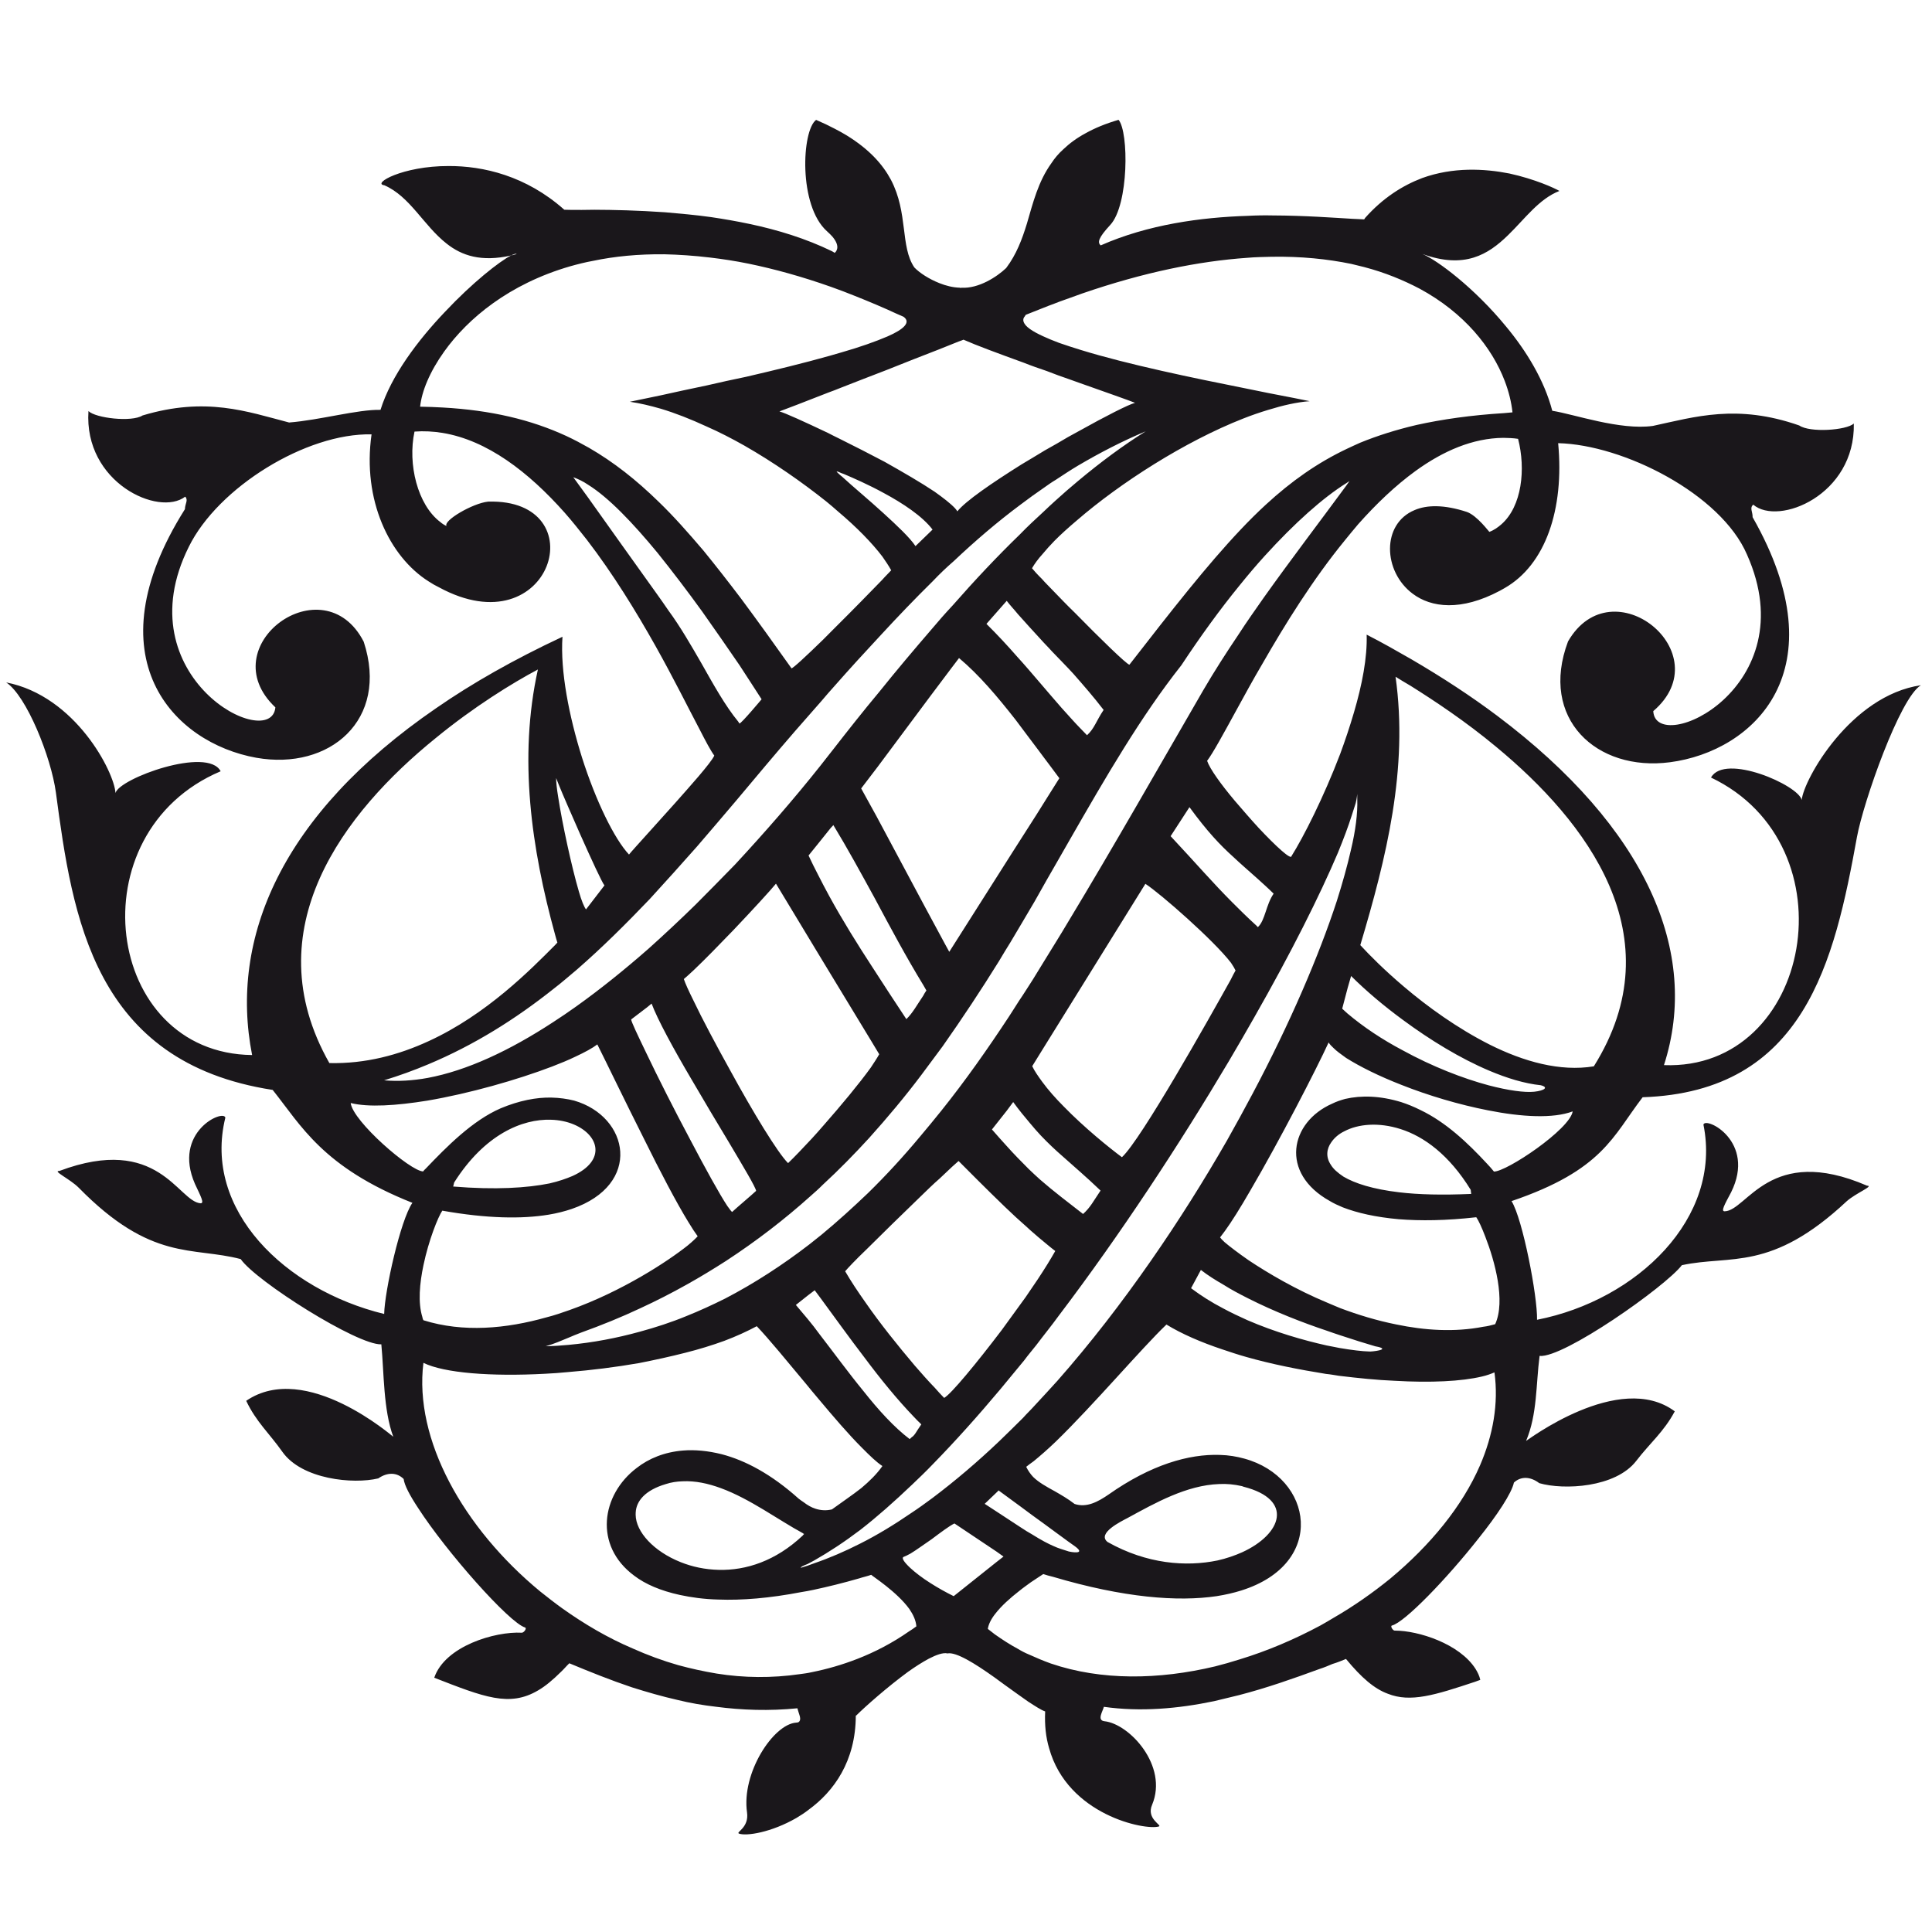 <?xml version="1.0" encoding="UTF-8" standalone="no"?>
<svg
   xmlns:dc="http://purl.org/dc/elements/1.1/"
   xmlns:cc="http://creativecommons.org/ns#"
   xmlns:rdf="http://www.w3.org/1999/02/22-rdf-syntax-ns#"
   xmlns:svg="http://www.w3.org/2000/svg"
   xmlns="http://www.w3.org/2000/svg"
   xmlns:xlink="http://www.w3.org/1999/xlink"
   xmlns:sodipodi="http://sodipodi.sourceforge.net/DTD/sodipodi-0.dtd"
   xmlns:inkscape="http://www.inkscape.org/namespaces/inkscape"
   inkscape:version="1.0 (4035a4f, 2020-05-01)"
   sodipodi:docname="Bachsiegel_glowing_bubble.svg"
   id="svg856"
   version="1.1"
   viewBox="0 -321 600 600"
   xml:space="preserve"><sodipodi:namedview
   inkscape:current-layer="svg856"
   inkscape:window-maximized="0"
   inkscape:window-y="25"
   inkscape:window-x="0"
   inkscape:cy="300"
   inkscape:cx="300.00002"
   inkscape:zoom="1.4816666"
   showgrid="false"
   id="namedview858"
   inkscape:window-height="1050"
   inkscape:window-width="1374"
   inkscape:pageshadow="2"
   inkscape:pageopacity="0"
   guidetolerance="10"
   gridtolerance="10"
   objecttolerance="10"
   borderopacity="1"
   bordercolor="#666666"
   pagecolor="#ffffff" />
  <filter
   id="blurMe">
    <feGaussianBlur
   id="feGaussianBlur833"
   stdDeviation="5" />
  </filter>
  <defs
   id="defs837">
    <path
   opacity=".936"
   d="M-.768-85.192h594.647v551.539h-594.647z"
   stroke-width="3"
   stroke="#000"
   fill-opacity="0"
   id="a" />
  <filter
   id="filter886"
   style="color-interpolation-filters:sRGB;"
   height="1.5"
   width="1.5"
   y="-0.25"
   x="-0.25"
   inkscape:menu-tooltip="Bubble effect with refraction and glow"
   inkscape:menu="Ridges"
   inkscape:label="Glowing Bubble"><feGaussianBlur
     id="feGaussianBlur862"
     result="result1"
     stdDeviation="1" /><feGaussianBlur
     id="feGaussianBlur864"
     in="result1"
     result="result6"
     stdDeviation="10" /><feComposite
     id="feComposite866"
     result="result8"
     in2="result1"
     in="result6"
     operator="atop" /><feComposite
     id="feComposite868"
     in2="result8"
     in="result6"
     result="fbSourceGraphic"
     operator="xor" /><feColorMatrix
     id="feColorMatrix870"
     values="0 0 0 -1 0 0 0 0 -1 0 0 0 0 -1 0 0 0 0 2 0 "
     in="fbSourceGraphic"
     result="fbSourceGraphicAlpha" /><feGaussianBlur
     id="feGaussianBlur872"
     stdDeviation="1"
     in="fbSourceGraphicAlpha"
     result="result0" /><feSpecularLighting
     id="feSpecularLighting876"
     in="result0"
     result="result1"
     lighting-color="rgb(255,255,255)"
     surfaceScale="-2"
     specularConstant="1.5"
     specularExponent="35"><feDistantLight
       id="feDistantLight874"
       elevation="60"
       azimuth="230" /></feSpecularLighting><feComposite
     id="feComposite878"
     in2="fbSourceGraphicAlpha"
     in="result1"
     result="result2"
     operator="in" /><feComposite
     id="feComposite880"
     in2="result2"
     in="fbSourceGraphic"
     result="result4"
     operator="arithmetic"
     k2="1"
     k3="1" /><feComposite
     id="feComposite882"
     result="result91"
     in2="result4"
     in="result9"
     operator="atop" /><feBlend
     id="feBlend884"
     in2="result91"
     mode="multiply" /></filter><filter
   id="filter912"
   style="color-interpolation-filters:sRGB;"
   height="1.5"
   width="1.5"
   y="-0.25"
   x="-0.25"
   inkscape:menu-tooltip="Bubble effect with refraction and glow"
   inkscape:menu="Ridges"
   inkscape:label="Glowing Bubble"><feGaussianBlur
     id="feGaussianBlur888"
     result="result1"
     stdDeviation="1" /><feGaussianBlur
     id="feGaussianBlur890"
     in="result1"
     result="result6"
     stdDeviation="10" /><feComposite
     id="feComposite892"
     result="result8"
     in2="result1"
     in="result6"
     operator="atop" /><feComposite
     id="feComposite894"
     in2="result8"
     in="result6"
     result="fbSourceGraphic"
     operator="xor" /><feColorMatrix
     id="feColorMatrix896"
     values="0 0 0 -1 0 0 0 0 -1 0 0 0 0 -1 0 0 0 0 2 0 "
     in="fbSourceGraphic"
     result="fbSourceGraphicAlpha" /><feGaussianBlur
     id="feGaussianBlur898"
     stdDeviation="1"
     in="fbSourceGraphicAlpha"
     result="result0" /><feSpecularLighting
     id="feSpecularLighting902"
     in="result0"
     result="result1"
     lighting-color="rgb(255,255,255)"
     surfaceScale="-2"
     specularConstant="1.5"
     specularExponent="35"><feDistantLight
       id="feDistantLight900"
       elevation="60"
       azimuth="230" /></feSpecularLighting><feComposite
     id="feComposite904"
     in2="fbSourceGraphicAlpha"
     in="result1"
     result="result2"
     operator="in" /><feComposite
     id="feComposite906"
     in2="result2"
     in="fbSourceGraphic"
     result="result4"
     operator="arithmetic"
     k2="1"
     k3="1" /><feComposite
     id="feComposite908"
     result="result91"
     in2="result4"
     in="result9"
     operator="atop" /><feBlend
     id="feBlend910"
     in2="result91"
     mode="multiply" /></filter><filter
   id="filter938"
   style="color-interpolation-filters:sRGB;"
   height="1.5"
   width="1.5"
   y="-0.25"
   x="-0.25"
   inkscape:menu-tooltip="Bubble effect with refraction and glow"
   inkscape:menu="Ridges"
   inkscape:label="Glowing Bubble"><feGaussianBlur
     id="feGaussianBlur914"
     result="result1"
     stdDeviation="1" /><feGaussianBlur
     id="feGaussianBlur916"
     in="result1"
     result="result6"
     stdDeviation="10" /><feComposite
     id="feComposite918"
     result="result8"
     in2="result1"
     in="result6"
     operator="atop" /><feComposite
     id="feComposite920"
     in2="result8"
     in="result6"
     result="fbSourceGraphic"
     operator="xor" /><feColorMatrix
     id="feColorMatrix922"
     values="0 0 0 -1 0 0 0 0 -1 0 0 0 0 -1 0 0 0 0 2 0 "
     in="fbSourceGraphic"
     result="fbSourceGraphicAlpha" /><feGaussianBlur
     id="feGaussianBlur924"
     stdDeviation="1"
     in="fbSourceGraphicAlpha"
     result="result0" /><feSpecularLighting
     id="feSpecularLighting928"
     in="result0"
     result="result1"
     lighting-color="rgb(255,255,255)"
     surfaceScale="-2"
     specularConstant="1.5"
     specularExponent="35"><feDistantLight
       id="feDistantLight926"
       elevation="60"
       azimuth="230" /></feSpecularLighting><feComposite
     id="feComposite930"
     in2="fbSourceGraphicAlpha"
     in="result1"
     result="result2"
     operator="in" /><feComposite
     id="feComposite932"
     in2="result2"
     in="fbSourceGraphic"
     result="result4"
     operator="arithmetic"
     k2="1"
     k3="1" /><feComposite
     id="feComposite934"
     result="result91"
     in2="result4"
     in="result9"
     operator="atop" /><feBlend
     id="feBlend936"
     in2="result91"
     mode="multiply" /></filter></defs>
  <defs
   id="defs848">
    <clipPath
   clipPathUnits="userSpaceOnUse"
   id="d">
      <use
   id="use839"
   opacity=".936"
   stroke-width="3"
   fill-opacity="0"
   xlink:href="#a" />
    </clipPath>
    <clipPath
   clipPathUnits="userSpaceOnUse"
   id="c">
      <use
   id="use842"
   opacity=".936"
   stroke-width="3"
   fill-opacity="0"
   xlink:href="#a" />
    </clipPath>
    <clipPath
   clipPathUnits="userSpaceOnUse"
   id="b">
      <use
   id="use845"
   opacity=".936"
   stroke-width="3"
   fill-opacity="0"
   xlink:href="#a" />
    </clipPath>
  </defs>
  <path
   style="filter:url(#filter938)"
   id="path850"
   transform="translate(0 -241.89)"
   clip-path="url(#b)"
   d="M120.654-262.176c6.867-1.561 8.89 20.307 7.997 33.295-.144 6.318-20.874-42.972-60.427-13.291-18.585-11.202-.981-31.189 18.227-30.753 15.335-.618 21.212 11.725 28.319 14.118 1.632.539 3.328-2.619 5.884-3.369" />
  <path
   style="filter:url(#filter912)"
   id="path852"
   transform="translate(0 -241.89)"
   clip-path="url(#c)"
   d="M120.567-262.178c-2.536.755-4.262 3.909-5.884 3.37-7.014-2.391-12.966-14.736-28.316-14.118-19.202-.436-36.833 19.546-18.26 30.752 39.679-29.673 60.291 19.614 60.435 13.291.872-12.994-1.021-34.854-7.975-33.295" />
  <path
   style="filter:url(#filter886)"
   id="path854"
   transform="translate(2.675 -217.66)"
   clip-path="url(#d)"
   d="M534.843-231.367c19.112-10.366 2.368-31.194-16.918-31.631-15.333-1.313-21.839 10.807-29 12.887-1.653.453-3.24-2.814-5.743-3.646-6.878-1.914-9.789 19.917-9.519 32.976-.143 6.327 22.77-42.111 61.18-10.586m-316.165 85.645c17.313-2.438 24.33-11.801 23.588-17.294-.81-6.102-12.477-11.883-28.932-8.865-15.842 2.91-24.058 13.081-22.771 17.875 1.567 5.855 9.273 10.93 28.115 8.284m161.574 3.667c18.689 3.497 26.621-1.223 28.452-6.995 1.491-4.731-6.247-15.269-21.937-18.89-16.304-3.76-28.215 1.484-29.303 7.544-.987 5.454 5.603 15.12 22.788 18.341m-271.484-94.593c-12.974-8.274-27.614-5.596-29.109 8.011l-.075 3.292c.155 2.429.691 5.176 1.574 8.112 10.884 19.697 46.003 18.509 44.913 36.849-1.712 28.345 9.717 50.608 24.22 64.384 4.028 3.811-1.613 10.791 10.664 6.453 42.336-14.945 90.429-20.713 138.174-19.63 47.742 1.083 95.542 9.028 137.133 25.877 12.051 4.889 6.752-2.338 10.939-5.963 15.119-13.104 27.555-34.826 27.111-63.22-.239-18.37 34.782-15.591 46.563-34.772 1.031-2.893 1.668-5.613 1.931-8.033l.075-3.292c-.898-13.661-15.386-17-28.709-9.323-13.914 8.16-5.59 37.413-35.857 40.622-10.521 1.105-57.026-.698-55.192-16.137 1.324-9.927 16.948-1.988 26.905-15.975 22.55-31.684-22.95-65.142-43.411-20.508-6.812 19.601 11.643 25.411 7.917 31.943-6.621 11.683-26.468 10.129-39.823 8.714-13.63-1.457-40.801-1.535-44.859-17.655 27.12-2.315 49.694-14.451 50.658-39.929-.888-25.128-15.208-24.107-22.56-27.173-4.24-.888-6.52-4.25-4.652-9.164 7.878-20.366-21.108-34.54-29.683-33.854-8.549-1.08-38.134 11.771-31.201 32.473 1.646 4.993-.785 8.249-5.062 8.943-7.48 2.73-21.734 1.054-23.782 26.122-.19 25.495 21.822 38.643 48.795 42.186-4.779 15.919-31.923 14.771-45.592 15.603-13.418.808-33.323 1.465-39.397-10.512-3.428-6.694 15.269-11.662 9.363-31.551-18.416-45.51-65.396-14.157-44.298 18.518 9.308 14.424 25.276 7.202 26.155 17.179 1.125 15.506-45.418 15.198-55.877 13.617-30.075-4.584-20.425-33.431-33.951-42.207m169.081-44.63c.156-1.658.709-4.856 1.021-6.205 2.675-10.065 12.606-15.383 24.211-15.511 11.566.654 21.253 6.417 23.456 16.592.25 1.355.668 4.582.746 6.245 41.771 28.591 2.774 62.049-23.601 57.374l.306-4.759c38.578-18.687 14.163-49.24-1.502-49.279-15.674-.673-41.429 28.737-3.751 49.159l.074 4.768c-26.541 3.475-64.003-31.726-20.96-58.384m22.627 93.065c25.085.473 154.95 3.895 154.998 43.682-8.593-1.393-23.101-.965-24.167 1.107-1.087 2.185 7.944 13.623 13.824 17.864-7.133 5.123-16.577 6.351-24.018 3.542-40.263-9.875-80.926-15.273-121.767-16.2-40.85-.927-81.736 2.621-122.382 10.659-7.559 2.469-16.941.808-23.848-4.627 6.086-3.975 15.606-14.992 14.625-17.219-.954-2.118-15.428-3.203-24.094-2.202 1.835-39.746 131.72-37.273 156.829-36.606M68.304-241.954s.018-.027.042-.038c.016.011.016.039.038.04 9.922-7.415 18.628-9.924 26.147-9.577 20.92.982 32.464 23.803 34.175 23.491.173.031.308-.134.318-.559.833-12.639-1.035-33.662-7.413-33.457-.227-.005-.454.031-.704.081-2.36.664-4.015 3.423-5.54 3.411-.092-.002-.198-.015-.266-.033-6.932-2.34-12.66-14.064-27.005-14.215-.496-.011-.987.005-1.49.023-19.248-.43-36.93 19.617-18.302 30.833m439.154 479.373c50.357-1.675 59.562-42.243 66.563-80.832 1.984-10.848 13.343-43.296 19.859-47.122-21.803 3.194-36.394 29.238-37.025 35.635-.961-4.583-23.903-14.646-28.162-6.968 44.204 21.07 31.314 91.05-14.613 89.312 11.33-35.077-5.49-73.702-51.826-108.522-8.029-6.026-16.947-11.874-26.656-17.541-4.419-2.531-9.033-5.177-13.85-7.626.23 7.119-1.413 15.557-3.942 24.158-1.274 4.355-2.736 8.706-4.294 12.931-5.162 13.524-11.378 25.747-15.105 31.691-.138 1.263-4.815-3.023-10.224-8.791-2.467-2.683-5.037-5.668-7.413-8.434-4.266-5.063-7.743-9.913-8.57-12.368 1.821-2.412 4.959-8.176 9.213-15.952 2.332-4.237 4.975-9.133 7.925-14.128 6.986-12.195 15.671-26.223 25.683-38.451 1.316-1.62 2.724-3.34 4.113-4.969 5.589-6.299 11.563-11.994 17.791-16.521 8.606-6.231 17.752-10.199 27.288-10.288 1.469.033 3.022.069 4.563.308 2.431 9.398 1.191 20.953-5.172 26.536-1.086.944-2.252 1.804-3.75 2.357-.093-.002-3.791-5.053-6.973-6.188-7.032-2.3-12.387-2.229-16.231-.578-10.316 4.264-9.875 19.057-.59 25.986 5.734 4.307 14.973 5.5 27.076-.938.493-.276.989-.56 1.488-.838 12.629-7.216 18.549-24.412 16.598-44.987 20.221.459 50.561 15.754 58.656 34.62 18.447 41.387-28.357 62.723-29.118 48.596 21.047-18.022-12.777-45.369-26.471-21.648-9.008 23.946 8.81 40.511 31.662 37.52 25.974-3.4 52.8-28.479 25.66-76.107.04-1.746-1.001-2.842.198-3.888 7.833 6.697 31.691-2.973 31.235-25.188-2.281 2.1-13.602 2.9-16.948.597-19.314-6.756-32.369-2.682-45.456.139-10.273 1.422-24.552-3.675-31.243-4.699-2.493-9.503-8.032-18.575-14.392-26.224-9.757-11.89-21.243-20.519-25.962-22.485 13.13 4.778 20.447.182 26.604-5.819 5.292-5.137 9.613-11.276 15.971-13.748-1.617-.925-7.586-3.671-15.536-5.416-7.747-1.522-17.485-2.061-27.089 1.413-6.083 2.315-12.196 6.166-17.696 12.352-.119.201-.188.302-.319.484-1.049-.024-2.313-.147-3.688-.178-5.726-.323-14.468-1.007-24.785-1.047-2.421-.055-4.966-.02-7.608.125-14.594.45-31.09 2.702-45.732 9.174-1.078-.896-.752-2.346 2.953-6.343 5.775-6.215 5.802-28.877 2.584-32.647-4.021 1.175-7.348 2.554-10.209 4.15-2.777 1.49-5.04 3.18-6.939 4.991-1.487 1.337-2.695 2.769-3.689 4.294-4.138 5.748-5.728 12.316-7.636 18.824-1.478 4.809-3.233 9.534-6.432 13.766-2.881 2.743-8.521 6.412-13.868 6.117-.2.081-.389.077-.485-.011-2.151-.049-4.366-.604-6.386-1.417-3.202-1.265-6.156-3.175-7.777-4.873-4.425-6.506-1.856-16.871-7.261-27.204-2.525-4.724-6.613-9.41-13.795-13.833-1.165-.722-2.327-1.331-3.676-2.045-1.722-.903-3.656-1.835-5.777-2.741-4.452 3.29-5.565 26.622 3.399 34.602.686.614 1.155 1.1 1.619 1.601 2.284 2.682 1.659 4.312.764 5.096-.293-.224-.569-.327-.868-.521-7.988-3.887-16.775-6.608-25.587-8.464-4.078-.865-8.052-1.543-11.942-2.123-4.945-.688-9.695-1.103-14.259-1.499-8.468-.59-16.142-.764-21.982-.783-2.821.033-5.161.087-7.101.043l-2.243-.051c-11.902-10.589-25.271-13.626-35.979-13.572-14.211-.032-23.871 5.49-19.907 5.974 8.017 3.488 12.181 12.527 19.36 18.137 4.684 3.707 10.695 5.763 19.992 3.669.916-.483 1.528-.638 1.722-.435-.59.145-1.166.302-1.722.435-3.612 1.823-12.101 8.536-20.471 17.448-8.474 8.866-16.812 19.962-20.075 30.494-7.088-.161-18.751 3.167-28.387 3.928-13.079-3.401-25.827-8.09-45.512-2.187-3.354 2.156-14.62.822-16.797-1.366-1.488 22.163 21.814 32.904 30.041 26.584 1.038 1.094-.048 2.118-.088 3.888-29.173 46.238-3.512 72.625 22.181 77.198 22.686 4.014 41.333-11.723 33.344-36.047-12.514-24.315-47.634 1.345-27.428 20.4-1.296 14.086-47.091-9.335-26.901-49.844 9.086-18.503 36.52-35.404 56.767-34.945-2.91 20.385 5.554 37.993 17.737 45.672 1.063.705 2.112 1.3 3.179 1.816 35.087 19.105 48.984-27.589 15.296-26.599-4.777.476-14.051 5.916-12.922 7.576-.668-.302-1.355-.715-1.914-1.219-7.089-5.321-10.208-18.026-8.037-28.107 2.92-.221 5.845-.058 8.666.4 13.859 2.263 26.69 12.081 37.979 24.798 2.37 2.68 4.633 5.551 6.908 8.434 8.139 10.606 15.267 22.243 21.257 32.891 5.691 10.147 10.262 19.406 13.702 25.907 1.965 3.831 3.471 6.679 4.59 8.191-.506 1.147-2.42 3.537-4.923 6.489-4.196 4.881-10.073 11.45-14.664 16.506-3.606 4.004-6.393 7.069-6.9 7.737-4.564-4.866-10.33-16.695-14.596-30.122-3.997-12.736-6.789-26.827-6.066-37.51-.085-.002-.087.091-.188.089-14.868 6.964-27.874 14.344-39.043 22.086-48.04 32.972-64.292 71.44-57.156 107.721-45.912-.473-54.979-68.994-9.771-88.124-4.003-7.78-31.485 2.202-32.66 6.744-.347-6.415-12.37-30.148-33.951-34.341 6.322 4.133 13.967 23.209 15.453 34.238 5.17 38.745 11.751 83.749 67.313 92.316 8.806 11.01 15.523 24.011 43.396 35.066-3.716 5.356-8.604 27.317-8.768 34.518-30.773-7.508-56.389-32.308-49.325-60.966-.513-2.724-16.537 4.41-9.419 20.615 1.85 3.945 2.974 6.002 1.713 5.973-6.983-.52-13.038-21.604-43.847-10.036-2.241-.051 3.331 2.511 6.003 5.187 22.636 23.09 35.308 18.229 50.317 22.18 4.804 6.906 36.262 26.782 43.677 26.475.855 8.88.597 20.273 3.705 28.689.203.302-27.088-23.869-45.669-11.151 3.056 6.496 7.257 10.193 11.215 15.816 6.042 8.617 22.05 10.151 29.805 8.276 2.858-1.964 5.767-1.897 7.872.179.25 1.969 1.921 5.118 4.471 8.979 8.843 13.716 28.302 35.659 33.229 37.143.668.226-.346 1.644-1.014 1.628-8.273-.46-23.85 4.143-27.181 13.977 15.42 6.001 23.337 9.205 32.227 3.949 2.271-1.3 4.646-3.302 7.231-5.866.8-.744 1.599-1.722 2.492-2.571 6.457 2.685 12.826 5.247 19.396 7.454 4.637 1.466 9.372 2.841 14.2 3.932 3.877.96 7.851 1.637 11.944 2.114 8.139 1.065 16.517 1.351 25.292.478.083.379.273.889.441 1.48.365 1.053.747 2.238-.063 2.81-.184.101-.479.172-.791.165-7.113.538-16.996 15.686-15.229 27.896.689 4.797-3.644 6.15-2.483 6.572 2.315.832 10.035-.371 17.822-4.867 1.283-.762 2.577-1.597 3.781-2.543 7.798-5.663 14.632-15.042 14.659-29.252l.113.003c2.886-2.864 9.741-8.917 16.074-13.565 2.257-1.604 4.436-3.003 6.512-4.114 2.349-1.205 4.42-1.95 5.764-1.626 2.65-.533 8.505 3.108 14.44 7.329 2.401 1.717 4.771 3.526 7.092 5.134 1.243.899 2.4 1.699 3.536 2.505 2.212 1.427 4.022 2.622 5.275 3.047-.194 4.283.212 8.002 1.223 11.406 5.752 20.77 29.796 25.598 34.085 24.326 1.184-.363-4.035-2.335-2.082-6.771 5.037-12.057-7.028-25.078-14.791-25.915-2.461-.261-.514-3.129-.202-4.476 11.364 1.604 22.954.601 34.298-1.771 2.558-.616 5.101-1.245 7.646-1.854 8.61-2.222 16.949-5.17 24.996-8.119 1.383-.438 2.748-.999 4.035-1.56 1.473-.439 2.837-.997 4.218-1.563 4.828 5.867 8.835 9.28 12.987 10.803 7.044 2.808 14.591.448 27.142-3.731.49-.211 1.091-.379 1.574-.566-.265-1.253-.802-2.333-1.483-3.438-4.973-7.788-17.726-11.881-25.043-11.87-.57.092-1.502-1.386-.936-1.566 4.017-.982 17.175-14.691 26.892-27.024 5.825-7.271 10.335-14.092 11.017-17.382 2.164-1.997 5.088-1.931 7.876.179 7.625 2.212 23.707 1.408 30.12-6.918 4.248-5.543 8.581-9.031 11.96-15.386-17.25-12.862-46.354 9.459-46.171 9.181 3.501-8.295 3.031-17.455 4.188-26.39 7.415.755 39.066-21.513 44.184-28.178 15.238-3.286 27.664 2.17 51.225-19.884 2.888-2.549 8.578-4.764 6.263-4.816-30.172-13.031-37.262 7.817-44.179 7.961-1.258.055-.068-2.043 1.982-5.895 7.854-15.804-7.923-23.624-8.59-21.023 5.883 28.951-20.577 54.519-51.675 60.612.165-7.282-4.469-31.333-7.92-36.856 28.413-9.667 31.387-20.106 40.713-32.25m-94.638-75.922c1.771-4.327 3.222-8.194 4.262-11.476.327-1.065.631-2.032.932-2.906 1.058-2.801.729-6.098.829-2.011.117 4.094-.493 9.335-2.004 15.625-1.072 4.727-2.558 10.063-4.358 15.745-5.526 16.895-14.466 37.825-26.168 59.863-2.53 4.784-5.184 9.601-7.935 14.499-7.174 12.494-15.064 25.063-23.613 37.34-9.048 13.012-18.775 25.638-29.063 37.303-2.292 2.548-4.697 5.136-6.998 7.617-1.185 1.344-2.492 2.553-3.682 3.906-2.494 2.457-4.883 4.855-7.37 7.225-6.762 6.445-13.718 12.35-20.735 17.638-2.188 1.611-4.365 3.206-6.522 4.617-5.253 3.596-10.558 6.852-15.984 9.575-4.739 2.408-9.451 4.443-14.247 6.092-.713.266-1.279.462-1.987.727-.878.271-1.459.472-1.77.56-.576.162-.574.082.007-.31.312-.175.89-.46 1.677-.742.686-.374 1.372-.73 2.087-1.111 4.604-2.619 9.354-5.737 14.325-9.5 5.234-4.065 10.585-8.813 16.084-14.053 2.171-2.064 4.36-4.159 6.565-6.472 6.87-7.032 13.877-14.853 20.86-23.176 2.39-2.94 4.908-5.906 7.411-8.979 1.195-1.636 2.511-3.143 3.698-4.663 2.315-3.083 4.728-6.023 7.028-9.197 19.16-25.254 37.513-53.254 52.781-78.973 2.742-4.623 5.39-9.231 7.914-13.661 11.345-19.875 20.327-37.799 25.976-51.102m20.238 51.936c8.445 6.238 17.736 11.908 26.7 15.703 5.606 2.38 11.094 4.034 16.049 4.547 2.616.659 1.053 1.686-1.989 2.013-3.03.315-8.08-.386-14.17-1.979-7.937-2.122-17.58-5.854-26.808-10.93-6.166-3.261-11.985-7.092-17.156-11.471-.489-.495-1.044-.911-1.529-1.408l1.709-6.483 1.055-3.665c4.592 4.573 10.114 9.259 16.139 13.673m-62.787 77.612c2.195 1.712 4.595 3.206 7.089 4.637 2.406 1.528 4.904 2.835 7.512 4.159 8.26 4.175 17.039 7.587 24.579 10.104 1.364.51 2.707.918 3.971 1.358 4.349 1.445 8.118 2.62 11.024 3.462 5.617 1.001-1.513 1.728-1.896 1.606-2.151-.049-5.331-.427-9.219-1.087-1.269-.229-2.613-.544-3.983-.78-7.258-1.622-16.057-4.15-24.63-7.858-2.502-1.12-5.111-2.354-7.522-3.657-3.544-1.836-6.902-3.951-9.978-6.269zm-52.343 76.197c3.148 2.294 4.989 3.601 6.715 4.903 1.712 1.197 3.337 2.501 6.509 4.725 3.741 2.727-1.512 1.718-1.89 1.613-1.83-.61-3.18-.94-4.725-1.672-1.635-.705-3.646-1.732-6.743-3.668-1.052-.594-2.216-1.301-3.543-2.188-2.016-1.341-4.316-2.838-7.101-4.653-1.246-.803-2.605-1.714-4.02-2.621l4.17-3.991.108-.191c2.78 2.014 5.059 3.71 6.99 5.125 1.316.993 2.478 1.814 3.53 2.618m-97.306 16.948c-4.39-.1-8.347-.964-11.936-2.406-8.293-3.303-13.903-9.373-13.955-14.723l.015-.675c.175-3.596 2.969-6.951 9.341-8.836 1.675-.561 3.437-.81 5.169-.867 4.005-.196 7.969.672 11.942 2.131 9.063 3.317 17.967 9.946 25.46 13.986.101.127.307.229.385.23-.082.177-.292.264-.401.481-8.454 7.975-17.674 10.869-26.02 10.679m99.982-134.845c2.274 2.381 4.489 4.47 6.682 6.373 3.531 3.183 7.251 6.286 11.825 10.683-2.329 3.446-3.131 5.185-5.429 7.269-2.483-1.922-4.686-3.616-6.687-5.203-2.482-1.938-4.595-3.692-6.7-5.513-1.234-1.102-2.385-2.193-3.519-3.279-2.196-2.203-4.483-4.499-7.039-7.366-1.336-1.421-2.751-3.098-4.353-4.888l4.596-5.819 2.003-2.696c1.804 2.483 3.518 4.561 5.123 6.452 1.226 1.494 2.372 2.775 3.498 3.987m-2.712-21.579 3.323-5.37 7.085-11.412 24.736-39.849c4.804 3.134 21.309 17.629 26.6 24.542.666.992 1.129 1.782 1.403 2.377-.407.686-.909 1.64-1.522 2.89-6.893 12.385-27.789 49.572-33.765 55.097-3.906-2.907-11.651-9.146-18.116-15.797-2.471-2.479-4.769-5.071-6.652-7.637-1.221-1.689-2.36-3.272-3.092-4.841m-8.587 43.592c2.279 2.198 4.673 4.414 7.059 6.494 1.134 1.088 2.392 2.094 3.522 3.104 1.826 1.499 3.529 2.978 5.159 4.213-1.403 2.489-3.231 5.458-5.454 8.811-1.193 1.735-2.409 3.541-3.717 5.473-2.432 3.344-4.928 6.791-7.438 10.243-7.914 10.428-15.721 19.874-17.896 21.097-.955-.991-1.902-1.978-2.849-3.089-2.103-2.167-4.19-4.543-6.261-6.926-5.315-6.273-10.811-13.12-15.321-19.636-2.376-3.348-4.534-6.609-6.316-9.679.721-.864 3.199-3.52 6.692-6.854 4.579-4.57 10.733-10.572 16.124-15.782 2.371-2.304 4.572-4.474 6.558-6.188 3.074-2.954 5.272-4.96 5.851-5.422 2.867 2.869 8.299 8.371 14.287 14.141m-43.581 46.8c5.086 6.828 10.296 13.184 15.348 18.447.757.789 1.517 1.61 2.376 2.404-1.922 2.782-1.638 2.686-2.513 3.632-.308.187-.61.477-1.1.94-4.877-3.703-9.722-9.052-14.35-14.901-4.655-5.674-9.177-11.89-13.706-17.752-1.146-1.58-2.387-3.173-3.617-4.645-1.238-1.501-2.476-2.975-3.675-4.365l3.843-3.04 2.005-1.522c.554.708 1.119 1.507 1.705 2.282 4.519 6.145 9.044 12.469 13.684 18.52m114.651-155.343c2.286 2.172 4.675 4.192 7.453 6.692 1.525 1.395 3.245 2.903 5.036 4.686-2.4 3.447-2.615 8.304-4.898 10.397-.178-.191-.291-.307-.469-.495-2.859-2.598-5.256-4.98-7.442-7.171-6.279-6.296-10.725-11.535-19.183-20.587l5.851-9.012c5.571 7.623 9.554 11.805 13.652 15.49m35.032-115.319c-8.518 11.583-17.15 22.882-25.598 34.747-2.611 3.727-5.336 7.571-7.866 11.49-3.819 5.677-7.458 11.324-10.987 17.37-13.479 23.262-27.58 48.139-42.023 72.047-2.324 3.942-4.758 7.764-7.095 11.604-1.194 2.012-2.521 4.04-3.726 6.068-1.423 2.178-2.834 4.496-4.339 6.684-1.014 1.639-2.106 3.273-3.13 4.896-6.563 9.977-13.501 19.86-20.998 29.217-2.214 2.764-4.416 5.426-6.6 8.017-5.1 6.124-10.501 12.013-16.165 17.552-4.677 4.467-9.462 8.822-14.402 12.9-1.203.941-2.504 1.99-3.791 3.023-8.22 6.332-17 12.055-26.16 16.822-3.947 1.966-7.964 3.819-12.117 5.479-4.701 1.936-9.504 3.487-14.4 4.822-7.158 1.973-14.496 3.378-22.099 4.086-2.34.22-4.679.374-7.105.428 2.622-.738 4.894-1.76 7.157-2.686 1.183-.544 2.46-1.006 3.841-1.563 6.357-2.292 12.467-4.77 18.364-7.547 5.021-2.319 9.743-4.732 14.46-7.378 4.167-2.324 8.198-4.78 12.156-7.319 9.481-6.197 18.184-12.901 26.236-20.127 1.29-1.141 2.592-2.274 3.802-3.505 5.05-4.649 9.823-9.53 14.44-14.568 5.675-6.314 11.169-12.872 16.21-19.577 2.191-2.975 4.4-5.93 6.62-8.909 6.135-8.72 11.964-17.532 17.439-26.353 1.216-2.032 2.421-4.06 3.622-5.961 2.535-4.22 5.045-8.542 7.494-12.668 1.211-2.222 2.541-4.423 3.738-6.629 2.345-4.133 4.784-8.26 7.106-12.387 11.25-19.597 22.094-38.342 34.717-54.312 5.938-8.999 12.068-17.442 18.072-24.787 2.618-3.251 5.215-6.307 7.813-9.166 9.378-10.313 18.118-18.077 25.322-22.585.308-.197.688-.473 1.004-.667-.31.481-.704.964-1.012 1.442m-102.671 72.707c2.259 3.073 4.634 6.134 6.994 9.311 1.125 1.485 2.265 3.075 3.487 4.657 1.05 1.386 2.085 2.765 3.105 4.167l-3.319 5.275-3.728 5.952-7.472 11.7-19.67 30.99-1.31-2.386-6.158-11.419-15.123-28.282-4.771-8.656 5.12-6.71 16.26-21.822 6.618-8.806 2.396-3.154c6.211 5.204 11.896 11.944 17.571 19.183m-9.059-29.794 6.298-7.158c1.127 1.482 2.378 2.771 3.505 4.166 2.378 2.681 4.731 5.253 7.03 7.752 1.129 1.292 2.382 2.49 3.507 3.771 2.274 2.397 4.487 4.578 6.668 6.978 3.125 3.567 6.255 7.137 9.381 11.208-2.319 3.451-2.856 5.778-5.156 7.862-1.521-1.593-3.129-3.192-4.549-4.783-2.295-2.475-4.469-4.965-6.66-7.531-1.223-1.399-2.366-2.789-3.495-4.078-2.295-2.682-4.649-5.448-7.023-8.045-2.944-3.361-6.079-6.759-9.506-10.142m-34.717 85.153c4.847 9.066 9.786 18.316 15.151 27.093.278.501.648 1.108.918 1.605-.396.567-.689 1.047-.992 1.639-1.935 2.845-3.25 5.34-5.232 7.256-3.573-5.428-7.059-10.684-10.333-15.804-4.904-7.509-9.503-14.908-13.603-22.396-1.217-2.266-2.438-4.53-3.568-6.794-1.018-1.974-1.965-3.855-2.869-5.823l3.088-3.823 3.83-4.771.785-.844c4.313 7.094 8.509 14.778 12.825 22.662m-18.192 16.145 3.588 5.922 13.602 22.409 2.419 4.017c-.697 1.263-1.604 2.603-2.604 4.132-3.738 5.171-9.235 11.766-14.514 17.771-1.303 1.535-2.608 2.964-3.82 4.297-2.779 2.963-5.275 5.628-7.366 7.619-3.233-3.202-10.935-15.902-17.933-28.725-4.49-8.093-8.777-16.139-11.494-21.865-1.477-2.964-2.487-5.203-2.946-6.576.782-.678 1.87-1.618 3.16-2.855 3.307-3.14 7.884-7.817 12.271-12.383 5.967-6.279 11.566-12.392 13.182-14.383zm-38.681 40.168c3.851 6.608 7.97 13.522 11.549 19.443 4.685 7.896 8.344 13.998 8.51 15.172-1.203 1.152-6.26 5.41-7.445 6.549-.201-.097-.762-.805-1.516-1.889-2.361-3.564-6.827-11.646-11.523-20.6-4.939-9.247-10.157-19.587-13.677-26.98-2.694-5.587-4.571-9.534-4.646-10.315l4.965-3.786 1.386-1.139c1.835 4.923 6.77 14 12.397 23.545M315.579-5.088c.109-.185.21-.296.303-.481 2.356-.912 4.606-1.843 6.982-2.766 1.17-.437 2.462-.909 3.624-1.377 2.265-.818 4.629-1.636 6.882-2.47 19.328-6.664 36.411-10.053 51.235-11.088 2.643-.241 5.187-.261 7.611-.33 9.148-.159 17.405.705 24.761 2.218 1.365.329 2.71.649 3.978.975 6.494 1.695 12.169 4.062 17.262 6.727 13.858 7.502 22.465 18.303 26.407 28.626 1.276 3.34 2.085 6.647 2.416 9.776-.884.082-1.773.15-2.643.238-10.229.64-19.115 1.901-27.141 3.675-6.346 1.489-12.132 3.317-17.54 5.523-1.366.653-2.748 1.204-4.042 1.856-9.232 4.368-17.354 10.118-25.205 17.343-2.58 2.369-5.172 4.94-7.777 7.695-10.562 11.156-21.388 25.015-34.615 42.033-.784-.018-9.169-8.184-16.957-16.137-2.387-2.3-4.671-4.697-6.672-6.765-1.33-1.407-2.574-2.594-3.509-3.688-1.517-1.494-2.576-2.688-3.117-3.364.792-1.357 1.885-2.885 3.293-4.421 1.097-1.324 2.292-2.67 3.687-4.096 1.989-2.01 4.394-4.171 6.97-6.351 13.397-11.586 33.428-24.474 51.702-31.641 2.566-1.016 5.225-1.921 7.663-2.658 4.613-1.426 8.913-2.408 12.914-2.714-1.96-.438-6.598-1.32-12.795-2.522-2.329-.453-4.85-.984-7.568-1.538-15.498-3.085-36.133-7.337-50.715-11.848-2.422-.756-4.744-1.487-6.776-2.212-1.245-.52-2.499-.937-3.56-1.441-3.646-1.542-6.248-3.059-7.105-4.452-.571-.882-.553-1.656.047-2.325M288.59 5.301c2.454-1.024 4.711-1.841 6.477-2.594.489-.182 1.078-.353 1.481-.554 3.938 1.745 10.987 4.347 18.705 7.149 2.308.921 4.732 1.769 7.147 2.582 1.148.42 2.418.941 3.563 1.35 2.31.838 4.555 1.574 6.771 2.402 8.206 2.903 15.061 5.311 17.09 6.124-2.061.546-9.05 4.096-17.428 8.77-2.262 1.199-4.554 2.507-6.915 3.929-1.168.65-2.466 1.4-3.639 2.053-2.473 1.492-4.945 3.005-7.306 4.396-9.172 5.757-17.287 11.303-19.899 14.555-.17-.305-.469-.69-.744-.983-1.411-1.502-3.633-3.197-6.302-5.11-4.219-2.819-9.812-6.066-15.555-9.298-4.629-2.45-9.449-4.899-13.947-7.137-1.258-.617-2.514-1.232-3.681-1.847-7.313-3.471-13.173-6.137-15.015-6.659 1.772-.638 7.729-2.937 15.3-5.902 1.191-.447 2.471-.893 3.756-1.446 4.503-1.752 9.407-3.68 14.234-5.521 5.782-2.311 11.37-4.519 15.907-6.259m-1.651 55.826-5.297 5.133c-1.694-2.568-5.695-6.351-9.969-10.243-4.483-4.109-9.459-8.211-12.796-11.298-.383-.304-.76-.599-1.037-.89-.867-.809-.968-.908.013-.587.371.202.846.4 1.531.622 2.886 1.224 7.604 3.276 12.424 5.917 5.871 3.157 11.987 7.189 15.131 11.346M134.888 23.219c-2.342-.15-4.669-.203-7.092-.258.498-4.751 2.964-10.821 7.487-17.144 7.334-10.247 20.128-20.959 39.143-26.466 2.256-.633 4.702-1.256 7.136-1.692 6.655-1.396 13.96-2.108 22.052-2.032 4.472.102 9.249.419 14.266 1.019 3.797.457 7.784 1.048 11.947 1.905 8.03 1.652 16.539 3.998 25.614 7.208 1.257.426 2.433.933 3.691 1.356 4.505 1.747 9.142 3.609 13.98 5.761 1.539.73 3.173 1.449 4.808 2.154 2.395 1.709.106 3.906-4.995 6.119-3.656 1.567-8.552 3.31-14.223 4.931-1.188.358-2.472.719-3.747 1.084-8.013 2.26-17.138 4.479-25.926 6.516-4.202.871-8.223 1.746-12.05 2.643-5.479 1.14-10.358 2.194-14.359 3.094-4.599.958-8.029 1.652-9.688 2.012 3.114.454 6.309 1.216 9.593 2.16 4.537 1.359 9.255 3.223 14.165 5.487 3.961 1.733 7.899 3.766 11.854 5.999 9.021 5.16 17.838 11.303 25.385 17.318 1.244.994 2.494 2.096 3.651 3.11 5.802 4.891 10.555 9.77 13.792 14.023 1.028 1.494 1.971 2.859 2.723 4.247-.503.579-1.617 1.617-2.889 3.056-3.5 3.604-9.076 9.326-14.443 14.646-1.299 1.339-2.599 2.57-3.809 3.826-5.165 5.028-9.351 8.923-9.821 8.913-5.486-7.726-10.671-14.946-15.667-21.664-3.979-5.25-7.855-10.213-11.653-14.872-4.728-5.554-9.295-10.726-13.944-15.199-6.962-6.794-13.94-12.302-21.625-16.748-2.309-1.308-4.614-2.542-7.015-3.658-11.078-5.119-23.473-8.015-38.341-8.854m80.137 79.192c-3.088-5.332-6.36-11.057-10.131-16.191-1.221-1.774-2.441-3.554-3.671-5.243-7.375-10.288-14.636-20.482-21.328-29.885-1.503-2.074-3.031-4.155-4.531-6.228 1.438.523 2.996 1.243 4.619 2.348 6.324 3.929 13.849 11.798 21.527 21.113 4.62 5.756 9.36 11.977 13.875 18.232 4.064 5.732 8.017 11.457 11.611 16.697 2.423 3.774 4.794 7.324 6.852 10.568 0 0-6.302 7.544-6.879 7.531-.097-.202-.298-.394-.375-.585-4.065-4.935-7.717-11.546-11.569-18.357m-15.957 73.499c4.871-5.322 9.776-10.766 14.659-16.289 4.109-4.781 8.202-9.559 12.318-14.428 5.986-7.146 11.994-14.324 18.191-21.479 2.789-3.162 5.5-6.304 8.289-9.454 1.302-1.539 2.521-2.951 3.822-4.389 4.781-5.435 9.569-10.673 14.472-15.931 5.273-5.722 10.643-11.33 16.145-16.743 2.092-2.201 4.258-4.287 6.56-6.277 6.648-6.278 13.51-12.167 20.733-17.542 2.369-1.8 4.854-3.587 7.325-5.283 1.18-.842 2.374-1.687 3.648-2.441 2.281-1.501 4.544-3.007 6.927-4.42 6.705-3.944 13.692-7.572 20.979-10.621-6.931 4.324-13.957 9.515-21.09 15.484-2.396 1.986-4.67 3.985-6.964 6.063-1.283 1.152-2.484 2.284-3.67 3.416-2.49 2.29-4.981 4.589-7.366 7.064-7.065 6.837-14.054 14.277-20.835 22.006-2.313 2.469-4.488 4.951-6.587 7.452-5.516 6.4-10.907 12.781-16.205 19.388-5.017 6-9.835 12.126-14.522 18.145-.121.113-.213.296-.312.391-1.205 1.521-2.305 2.953-3.521 4.492-8.196 10.324-17.193 20.629-26.474 30.646-4.095 4.184-8.174 8.376-12.273 12.463-4.869 4.762-9.75 9.325-14.604 13.677-7.459 6.544-14.998 12.605-22.408 17.898-2.377 1.698-4.853 3.387-7.209 4.903-13.64 8.918-26.821 15.044-38.935 17.316-4.693.851-9.272 1.125-13.556.743 4.717-1.446 9.235-3.085 13.651-4.942 14.339-6.005 27.181-14.071 39.077-23.538 2.473-1.892 4.85-3.987 7.233-5.978 7.842-6.836 15.213-14.166 22.502-21.792m-28.292-35.757c1.295 3.23 4.063 9.512 6.743 15.621 3.418 7.67 6.769 14.959 7.53 15.856l-5.731 7.452c-.559-.706-1.392-2.658-2.202-5.508-2.25-7.636-5.169-21.139-6.432-29.337-.437-2.631-.665-4.78-.639-5.947.166.377.361.974.731 1.863m-38.219-14.208c11.987-9.843 23.936-17.184 31.822-21.373-6.086 27.511-2.039 55.541 5.336 82.356.258.892.447 1.671.712 2.458-.285.275-.503.587-.787.846-7.489 7.514-21.216 21.528-39.218 29.774-9.247 4.267-19.544 7.056-30.803 6.801-23.604-41.616 4.77-78.045 32.938-100.862m-4.078 179.666c-1.363-4.415-.845-10.337.364-16.062 1.621-7.746 4.532-14.967 5.847-16.909 13.838 2.466 24.742 2.616 33.051 1.241 2.617-.433 4.986-1.046 7.138-1.772 22.069-7.588 17.863-28.694.764-33.649-2.123-.539-4.555-.881-7.076-.938-4.681-.105-10.057.948-15.74 3.33-8.763 3.793-16.741 11.878-23.303 18.754-.313.293-.601.556-.79.851-3.999-.091-21.835-15.576-22.493-21.247 5.598 1.394 14.194.807 23.762-.733 13.086-2.217 27.886-6.441 38.783-10.595 2.63-1.014 5.108-2.036 7.167-3.035 3.054-1.419 5.412-2.709 6.883-3.835 2.728 5.413 8.485 17.404 14.536 29.409 4.915 9.957 10.061 19.78 13.706 25.705 1.144 1.908 2.182 3.469 2.923 4.462-.403.467-1.489 1.532-3.089 2.857-3.055 2.435-8.193 6.036-14.508 9.68-6.316 3.652-13.999 7.478-22.24 10.398-2.357.828-4.711 1.65-7.15 2.257-12.442 3.515-25.801 4.773-38.172.897-.188-.281-.286-.668-.363-1.066m9.592-40.467.306-1.257c9.49-14.982 21.181-19.775 30.039-19.481 2.606.059 5.049.6 7.067 1.441 7.91 3.301 10.237 11.236-.364 16.032-1.976.84-4.324 1.662-7.152 2.304-6.93 1.393-16.693 2.046-29.896.961M279.557 403.35c-5.149 3.591-10.546 6.377-15.958 8.486-4.726 1.838-9.422 3.188-14.203 4.142-1.188.28-2.469.446-3.737.61-8.589 1.245-17.339 1.172-25.773-.188-4.083-.683-8.053-1.557-11.933-2.615-4.821-1.377-9.547-3.117-14.173-5.194-7.707-3.282-14.928-7.533-21.722-12.36-2.386-1.711-4.695-3.521-6.978-5.335-23.896-19.715-39.228-47.202-36.257-70.992 6.442 3.17 21.013 4.293 37.792 3.39 2.331-.122 4.68-.271 7.111-.521 7.3-.594 14.724-1.516 22.065-2.794 4.883-.967 9.759-2.026 14.364-3.206 4.216-1.058 8.331-2.325 12.076-3.688 3.726-1.399 7.159-2.983 10.115-4.56 3.809 3.995 9.389 10.83 15.358 17.981 1.23 1.472 2.387 2.965 3.624 4.368 4.813 5.749 9.555 11.297 13.758 15.478 2.371 2.389 4.446 4.406 6.282 5.602-1.815 2.585-4.092 4.771-6.565 6.854-2.789 2.195-5.854 4.234-9.117 6.612-1.767.436-3.522.315-5.137-.224-1.26-.395-2.517-1.13-3.677-2.033-.467-.309-1.046-.692-1.537-1.098-8.482-7.602-16.539-11.87-23.903-13.788-4.255-1.063-8.336-1.443-11.967-1.142-5.746.462-10.656 2.464-14.414 5.415-10.997 8.323-13.392 24.121-.759 33.462 3.438 2.622 8.163 4.661 14.155 5.972 3.494.746 7.475 1.328 11.96 1.431 7.288.278 15.857-.402 25.831-2.325 1.184-.169 2.463-.436 3.738-.693 4.486-.96 9.191-2.12 14.19-3.56 1.169-.398 2.44-.641 3.722-1.103.464.502 7.939 5.244 11.829 10.59 1.221 1.786 2.044 3.557 2.196 5.414-.779.575-1.57 1.143-2.356 1.612m6.759-15.024c-2.595-1.63-4.789-3.33-6.31-4.737-1.918-1.803-2.851-3.167-1.982-3.448.494-.169 1.198-.545 2.083-1.015 1.754-1.051 4.157-2.832 6.518-4.425 2.78-2.089 5.541-4.161 7.109-4.917l13.131 8.778 2.108 1.508-2.181 1.701-13.291 10.593c-2.47-1.215-4.977-2.627-7.185-4.038m170.661-36.621c-5.54 12.803-15.471 24.845-27.855 35.171-5.457 4.437-11.38 8.603-17.693 12.245-1.291.761-2.662 1.602-4.055 2.361-7.97 4.269-16.43 7.895-25.048 10.512-2.545.817-5.096 1.535-7.654 2.183-17.51 4.175-35.307 4.437-50.962-.885-2.331-.836-4.541-1.766-6.768-2.781-1.243-.503-2.404-1.116-3.547-1.811-2.497-1.333-4.813-2.855-7.104-4.465-.76-.614-1.41-1.114-2.191-1.706.226-1.455 1.036-3.097 2.337-4.718 1.921-2.487 4.687-4.929 7.365-7.014 1.288-1.062 2.565-1.92 3.649-2.737 2.084-1.435 3.655-2.37 3.87-2.557.97.305 1.923.612 3 .847 22.023 6.529 38.76 7.797 50.846 6.014 2.736-.431 5.383-1.04 7.645-1.759 26.672-8.374 22.313-35.134.93-40.963-2.33-.641-4.849-1.08-7.579-1.143-9.62-.326-21.384 3.016-34.614 12.338-3.183 2.172-6.72 4.15-10.494 2.895-2.099-1.626-4.213-2.829-6.142-3.938-2.601-1.42-5.001-2.753-6.719-4.44-.858-.903-1.601-1.979-2.174-3.161.709-.576 1.505-1.153 2.285-1.707 2.085-1.71 4.473-3.78 6.959-6.177 11.647-11.312 26.644-28.976 34.31-36.297 4.782 2.935 10.773 5.513 17.333 7.707 2.422.81 4.93 1.659 7.551 2.387 7.841 2.227 16.251 3.883 24.69 5.244 1.372.125 2.641.37 3.988.576 6.009.725 11.845 1.332 17.38 1.555 11.088.645 20.723.185 27.087-1.338 1.476-.343 2.754-.806 3.837-1.274 1.329 9.687-.443 19.481-4.463 28.836m-109.468 16.382c8.554-4.664 18.319-10.189 28.447-10.541 2.338-.122 4.684.106 7.093.654.187.097.302.1.493.184 15.676 3.996 11.912 14.703-.462 20.355-2.264 1.011-4.917 1.936-7.663 2.544-9.673 2.001-21.909 1.152-34.126-5.741-3.42-2.698 4.252-6.418 6.218-7.455m113.772-107.586c-.656-.807-1.412-1.696-2.178-2.476-5.979-6.452-12.737-12.846-20.643-16.628-2.018-1.014-4.042-1.838-5.981-2.464-6.577-2.005-12.406-2.137-17.393-.995-1.36.381-2.74.825-4.035 1.474-13.068 5.731-16.435 21.535-.687 30.265 1.161.707 2.514 1.324 3.957 1.93 4.529 1.757 10.244 3.051 17.332 3.687 6.814.544 14.797.454 24.146-.61.689.992 1.693 3.139 2.789 6.014 2.957 7.563 6.371 19.994 3.078 27.203-1.26.36-2.441.652-3.714.8-8.88 1.729-18.12 1.142-27.04-.727-6.004-1.198-11.808-2.976-17.302-5.034-1.34-.532-2.695-1.146-3.963-1.665-9.922-4.119-18.47-9.191-24.51-13.202-3.352-2.326-5.938-4.316-7.478-5.618-.745-.676-1.225-1.198-1.428-1.512.396-.567.909-1.138 1.507-1.996 2.023-2.771 4.853-7.285 7.891-12.563 9.001-15.357 20.517-37.682 24.31-45.971.378.597.851 1.109 1.5 1.696.966.986 2.393 2 3.93 3.102 4.32 2.719 10.284 5.69 17.226 8.387 8.291 3.289 17.865 6.134 26.876 7.894 10.481 2.085 20.188 2.604 26.266.324-.884 5.589-20.568 18.773-24.456 18.685m-7.062 6.947c-8.965.384-16.355.216-22.376-.508-8.15-.961-13.744-2.754-17.305-4.868-1.81-1.211-3.156-2.4-3.918-3.685-1.59-2.381-1.346-4.906.159-6.991.918-1.339 2.293-2.572 4.078-3.421 4.235-2.239 10.563-2.868 17.432-.668 7.259 2.3 15.098 8.005 21.777 18.871zm5.723-46.382c-9.914-5.001-19.291-11.738-26.648-18.015-5.917-5.004-10.59-9.687-13.515-12.874 8.111-27.169 14.962-54.754 10.948-83.347 1.429.901 2.944 1.808 4.69 2.83 7.395 4.643 16.991 10.975 26.626 18.996 27.809 23.016 55.6 58.69 30.262 99.163-10.457 1.725-21.791-1.46-32.363-6.753M299.696-148.53l.007-.329.017.329c13.439-2.611 37.682-9.616 37.797-13.027.113-3.313-31.153-16.91-37.1-17.702l-.03.286.007-.287c-5.993.521-38.064 12.68-38.102 15.996-.031 3.413 26.77 11.576 37.404 14.734"
   fill="#1a171b" />
</svg>
